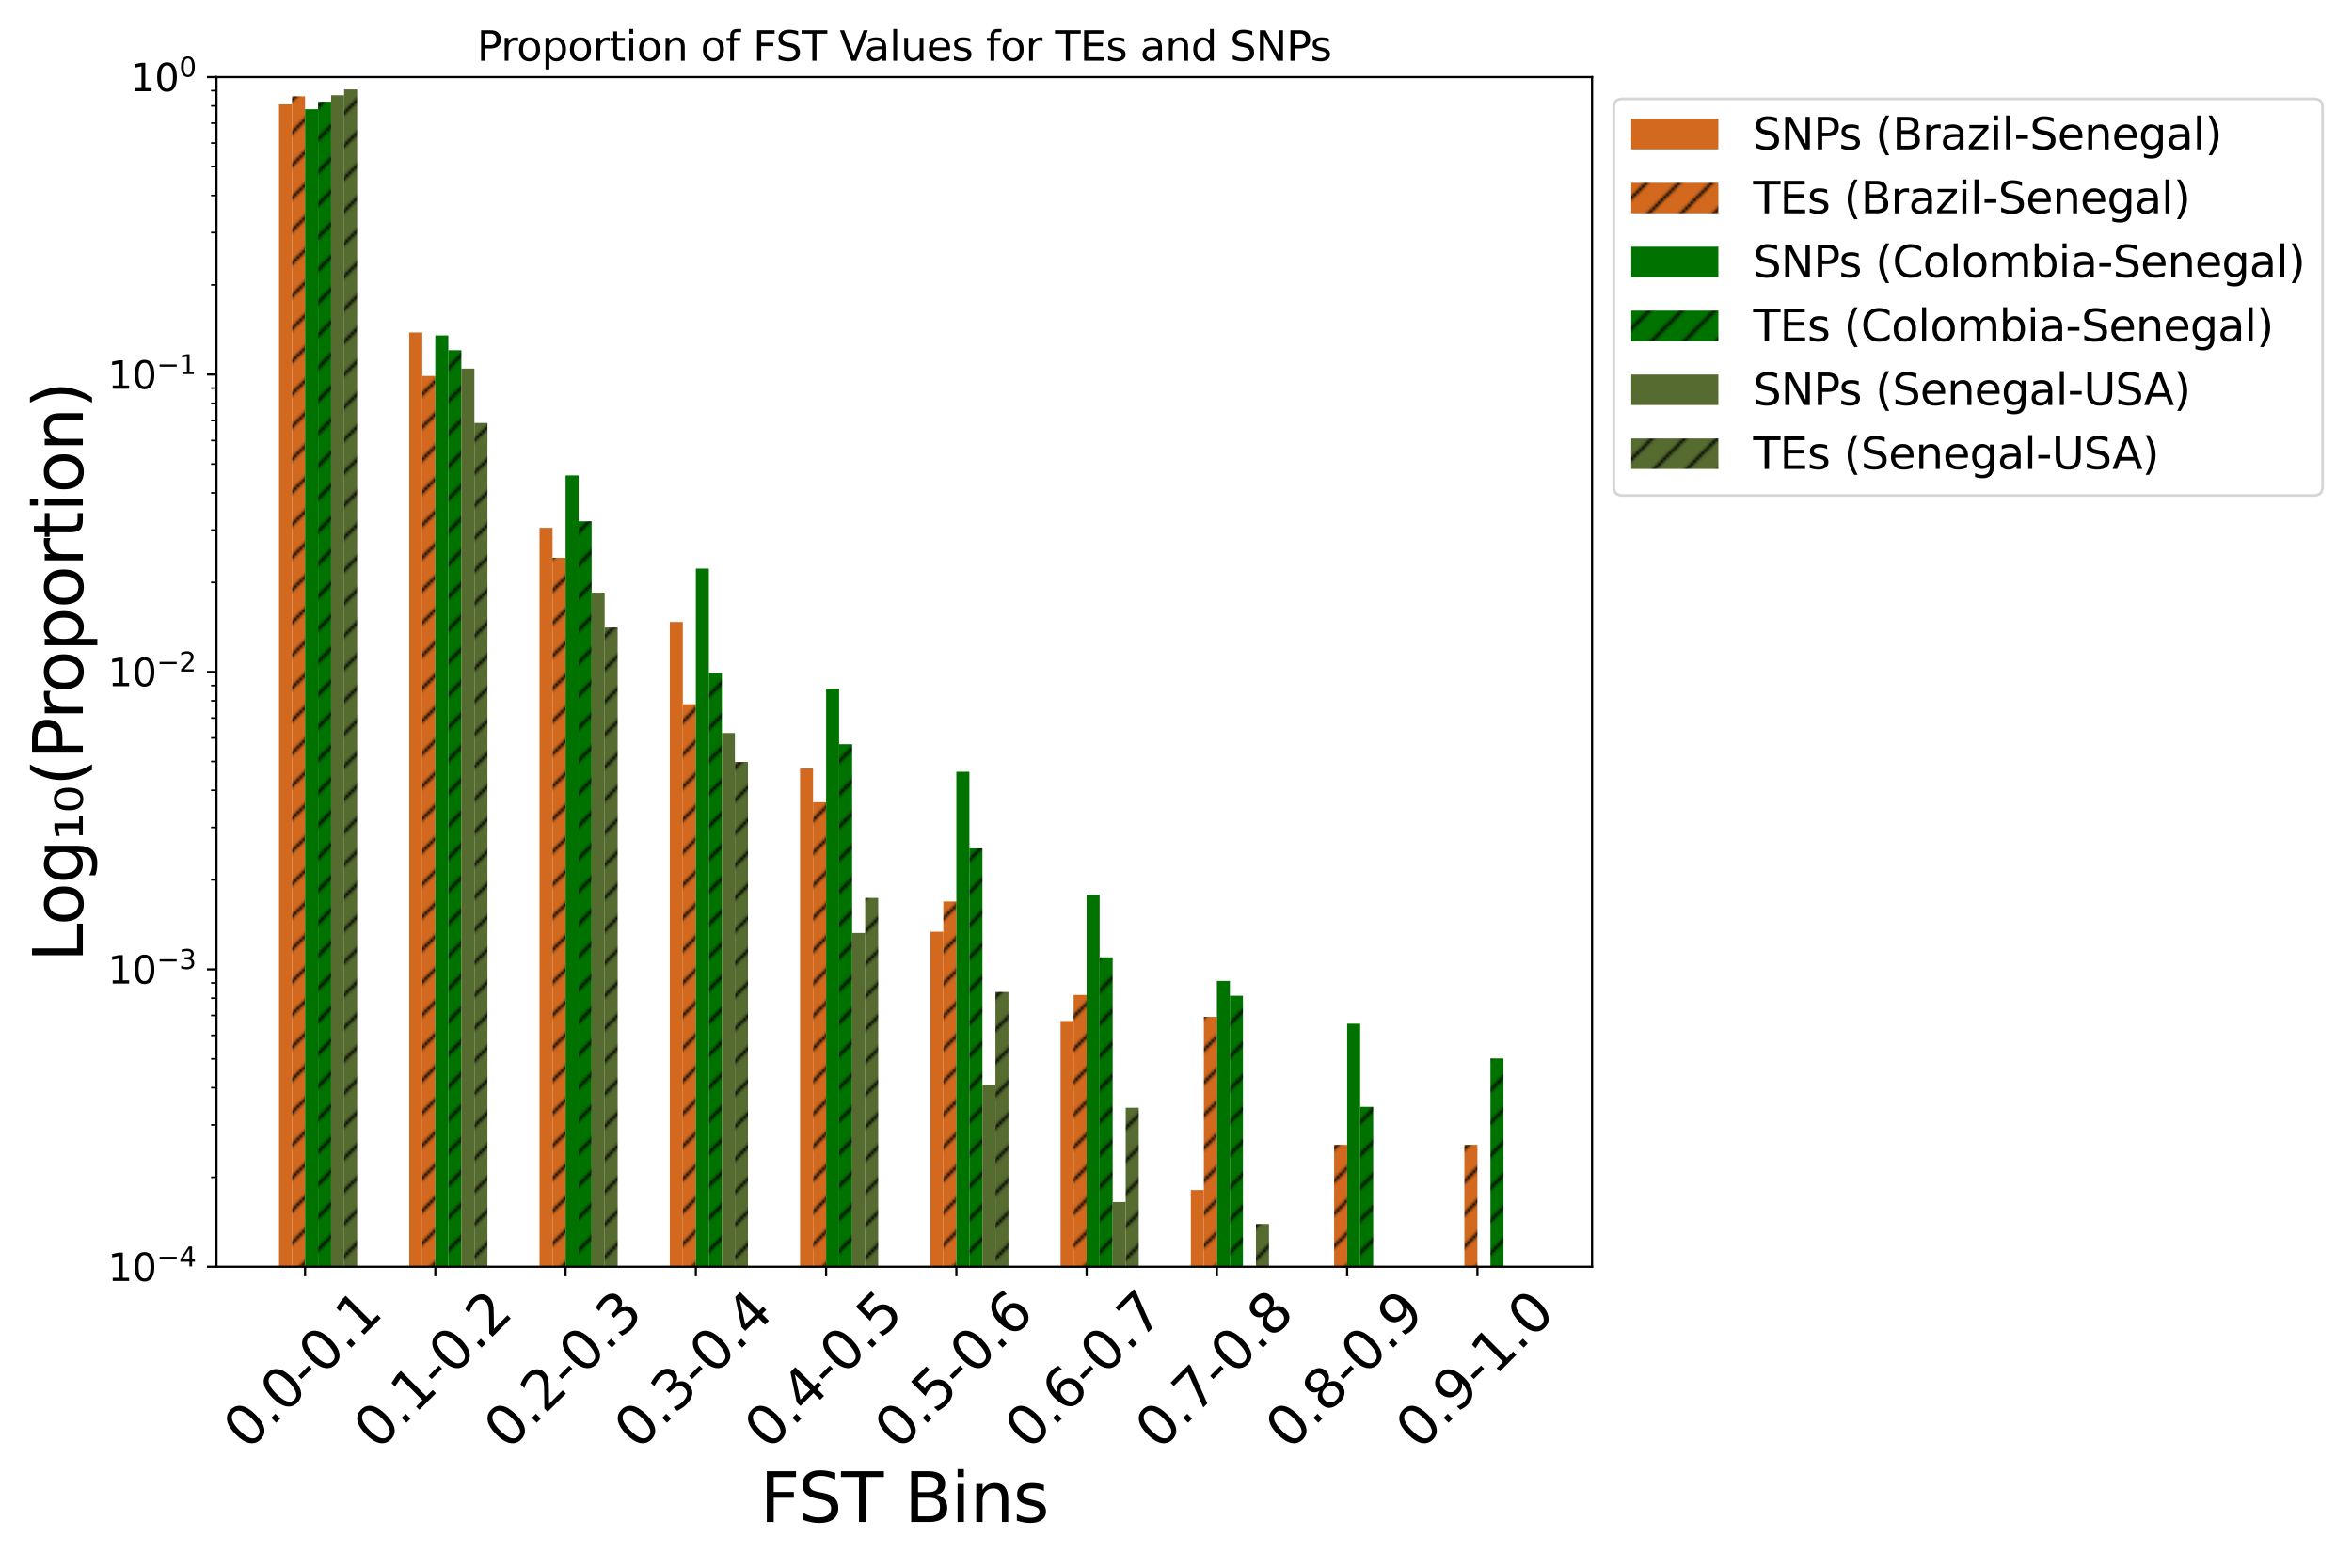 <?xml version="1.0" encoding="utf-8" standalone="no"?>
<!DOCTYPE svg PUBLIC "-//W3C//DTD SVG 1.1//EN"
  "http://www.w3.org/Graphics/SVG/1.1/DTD/svg11.dtd">
<svg xmlns:xlink="http://www.w3.org/1999/xlink" width="864pt" height="576pt" viewBox="0 0 864 576" xmlns="http://www.w3.org/2000/svg" version="1.1">
 <defs>
  <style type="text/css">*{stroke-linejoin: round; stroke-linecap: butt}</style>
 </defs>
 <g id="figure_1">
  <g id="patch_1">
   <path d="M 0 576 
L 864 576 
L 864 0 
L 0 0 
z
" style="fill: #ffffff"/>
  </g>
  <g id="axes_1">
   <g id="patch_2">
    <path d="M 79.522 465.444 
L 584.83 465.444 
L 584.83 28.32 
L 79.522 28.32 
z
" style="fill: #ffffff"/>
   </g>
   <g id="patch_3">
    <path d="M 102.49 109309.318 
L 107.275 109309.318 
L 107.275 38.362 
L 102.49 38.362 
z
" clip-path="url(#pd10d4d26d6)" style="fill: #d2691e"/>
   </g>
   <g id="patch_4">
    <path d="M 150.341 109309.318 
L 155.127 109309.318 
L 155.127 122.15 
L 150.341 122.15 
z
" clip-path="url(#pd10d4d26d6)" style="fill: #d2691e"/>
   </g>
   <g id="patch_5">
    <path d="M 198.193 109309.318 
L 202.978 109309.318 
L 202.978 193.92 
L 198.193 193.92 
z
" clip-path="url(#pd10d4d26d6)" style="fill: #d2691e"/>
   </g>
   <g id="patch_6">
    <path d="M 246.044 109309.318 
L 250.829 109309.318 
L 250.829 228.505 
L 246.044 228.505 
z
" clip-path="url(#pd10d4d26d6)" style="fill: #d2691e"/>
   </g>
   <g id="patch_7">
    <path d="M 293.895 109309.318 
L 298.68 109309.318 
L 298.68 282.335 
L 293.895 282.335 
z
" clip-path="url(#pd10d4d26d6)" style="fill: #d2691e"/>
   </g>
   <g id="patch_8">
    <path d="M 341.746 109309.318 
L 346.531 109309.318 
L 346.531 342.329 
L 341.746 342.329 
z
" clip-path="url(#pd10d4d26d6)" style="fill: #d2691e"/>
   </g>
   <g id="patch_9">
    <path d="M 389.597 109309.318 
L 394.382 109309.318 
L 394.382 375.144 
L 389.597 375.144 
z
" clip-path="url(#pd10d4d26d6)" style="fill: #d2691e"/>
   </g>
   <g id="patch_10">
    <path d="M 437.448 109309.318 
L 442.234 109309.318 
L 442.234 437.227 
L 437.448 437.227 
z
" clip-path="url(#pd10d4d26d6)" style="fill: #d2691e"/>
   </g>
   <g id="patch_11">
    <path d="M 485.3 109309.318 
L 490.085 109309.318 
L 490.085 503.021 
L 485.3 503.021 
z
" clip-path="url(#pd10d4d26d6)" style="fill: #d2691e"/>
   </g>
   <g id="patch_12">
    <path d="M 533.151 109309.318 
L 537.936 109309.318 
L 537.936 696.541 
L 533.151 696.541 
z
" clip-path="url(#pd10d4d26d6)" style="fill: #d2691e"/>
   </g>
   <g id="patch_13">
    <path d="M 107.275 109309.318 
L 112.061 109309.318 
L 112.061 35.382 
L 107.275 35.382 
z
" clip-path="url(#pd10d4d26d6)" style="fill: url(#h189b10c05c)"/>
   </g>
   <g id="patch_14">
    <path d="M 155.127 109309.318 
L 159.912 109309.318 
L 159.912 138.12 
L 155.127 138.12 
z
" clip-path="url(#pd10d4d26d6)" style="fill: url(#h189b10c05c)"/>
   </g>
   <g id="patch_15">
    <path d="M 202.978 109309.318 
L 207.763 109309.318 
L 207.763 204.951 
L 202.978 204.951 
z
" clip-path="url(#pd10d4d26d6)" style="fill: url(#h189b10c05c)"/>
   </g>
   <g id="patch_16">
    <path d="M 250.829 109309.318 
L 255.614 109309.318 
L 255.614 258.746 
L 250.829 258.746 
z
" clip-path="url(#pd10d4d26d6)" style="fill: url(#h189b10c05c)"/>
   </g>
   <g id="patch_17">
    <path d="M 298.68 109309.318 
L 303.465 109309.318 
L 303.465 294.748 
L 298.68 294.748 
z
" clip-path="url(#pd10d4d26d6)" style="fill: url(#h189b10c05c)"/>
   </g>
   <g id="patch_18">
    <path d="M 346.531 109309.318 
L 351.316 109309.318 
L 351.316 331.228 
L 346.531 331.228 
z
" clip-path="url(#pd10d4d26d6)" style="fill: url(#h189b10c05c)"/>
   </g>
   <g id="patch_19">
    <path d="M 394.382 109309.318 
L 399.168 109309.318 
L 399.168 365.542 
L 394.382 365.542 
z
" clip-path="url(#pd10d4d26d6)" style="fill: url(#h189b10c05c)"/>
   </g>
   <g id="patch_20">
    <path d="M 442.234 109309.318 
L 447.019 109309.318 
L 447.019 373.623 
L 442.234 373.623 
z
" clip-path="url(#pd10d4d26d6)" style="fill: url(#h189b10c05c)"/>
   </g>
   <g id="patch_21">
    <path d="M 490.085 109309.318 
L 494.87 109309.318 
L 494.87 420.65 
L 490.085 420.65 
z
" clip-path="url(#pd10d4d26d6)" style="fill: url(#h189b10c05c)"/>
   </g>
   <g id="patch_22">
    <path d="M 537.936 109309.318 
L 542.721 109309.318 
L 542.721 420.65 
L 537.936 420.65 
z
" clip-path="url(#pd10d4d26d6)" style="fill: url(#h189b10c05c)"/>
   </g>
   <g id="patch_23">
    <path d="M 112.061 109309.318 
L 116.846 109309.318 
L 116.846 40.128 
L 112.061 40.128 
z
" clip-path="url(#pd10d4d26d6)" style="fill: #007200"/>
   </g>
   <g id="patch_24">
    <path d="M 159.912 109309.318 
L 164.697 109309.318 
L 164.697 123.232 
L 159.912 123.232 
z
" clip-path="url(#pd10d4d26d6)" style="fill: #007200"/>
   </g>
   <g id="patch_25">
    <path d="M 207.763 109309.318 
L 212.548 109309.318 
L 212.548 174.671 
L 207.763 174.671 
z
" clip-path="url(#pd10d4d26d6)" style="fill: #007200"/>
   </g>
   <g id="patch_26">
    <path d="M 255.614 109309.318 
L 260.399 109309.318 
L 260.399 208.903 
L 255.614 208.903 
z
" clip-path="url(#pd10d4d26d6)" style="fill: #007200"/>
   </g>
   <g id="patch_27">
    <path d="M 303.465 109309.318 
L 308.25 109309.318 
L 308.25 253.009 
L 303.465 253.009 
z
" clip-path="url(#pd10d4d26d6)" style="fill: #007200"/>
   </g>
   <g id="patch_28">
    <path d="M 351.316 109309.318 
L 356.101 109309.318 
L 356.101 283.553 
L 351.316 283.553 
z
" clip-path="url(#pd10d4d26d6)" style="fill: #007200"/>
   </g>
   <g id="patch_29">
    <path d="M 399.168 109309.318 
L 403.953 109309.318 
L 403.953 328.748 
L 399.168 328.748 
z
" clip-path="url(#pd10d4d26d6)" style="fill: #007200"/>
   </g>
   <g id="patch_30">
    <path d="M 447.019 109309.318 
L 451.804 109309.318 
L 451.804 360.413 
L 447.019 360.413 
z
" clip-path="url(#pd10d4d26d6)" style="fill: #007200"/>
   </g>
   <g id="patch_31">
    <path d="M 494.87 109309.318 
L 499.655 109309.318 
L 499.655 376.124 
L 494.87 376.124 
z
" clip-path="url(#pd10d4d26d6)" style="fill: #007200"/>
   </g>
   <g id="patch_32">
    <path d="M 542.721 109309.318 
L 547.506 109309.318 
L 547.506 468.533 
L 542.721 468.533 
z
" clip-path="url(#pd10d4d26d6)" style="fill: #007200"/>
   </g>
   <g id="patch_33">
    <path d="M 116.846 109309.318 
L 121.631 109309.318 
L 121.631 37.378 
L 116.846 37.378 
z
" clip-path="url(#pd10d4d26d6)" style="fill: url(#h89f142258f)"/>
   </g>
   <g id="patch_34">
    <path d="M 164.697 109309.318 
L 169.482 109309.318 
L 169.482 128.67 
L 164.697 128.67 
z
" clip-path="url(#pd10d4d26d6)" style="fill: url(#h89f142258f)"/>
   </g>
   <g id="patch_35">
    <path d="M 212.548 109309.318 
L 217.333 109309.318 
L 217.333 191.521 
L 212.548 191.521 
z
" clip-path="url(#pd10d4d26d6)" style="fill: url(#h89f142258f)"/>
   </g>
   <g id="patch_36">
    <path d="M 260.399 109309.318 
L 265.184 109309.318 
L 265.184 247.265 
L 260.399 247.265 
z
" clip-path="url(#pd10d4d26d6)" style="fill: url(#h89f142258f)"/>
   </g>
   <g id="patch_37">
    <path d="M 308.25 109309.318 
L 313.035 109309.318 
L 313.035 273.442 
L 308.25 273.442 
z
" clip-path="url(#pd10d4d26d6)" style="fill: url(#h89f142258f)"/>
   </g>
   <g id="patch_38">
    <path d="M 356.101 109309.318 
L 360.887 109309.318 
L 360.887 311.709 
L 356.101 311.709 
z
" clip-path="url(#pd10d4d26d6)" style="fill: url(#h89f142258f)"/>
   </g>
   <g id="patch_39">
    <path d="M 403.953 109309.318 
L 408.738 109309.318 
L 408.738 351.752 
L 403.953 351.752 
z
" clip-path="url(#pd10d4d26d6)" style="fill: url(#h89f142258f)"/>
   </g>
   <g id="patch_40">
    <path d="M 451.804 109309.318 
L 456.589 109309.318 
L 456.589 365.86 
L 451.804 365.86 
z
" clip-path="url(#pd10d4d26d6)" style="fill: url(#h89f142258f)"/>
   </g>
   <g id="patch_41">
    <path d="M 499.655 109309.318 
L 504.44 109309.318 
L 504.44 406.685 
L 499.655 406.685 
z
" clip-path="url(#pd10d4d26d6)" style="fill: url(#h89f142258f)"/>
   </g>
   <g id="patch_42">
    <path d="M 547.506 109309.318 
L 552.291 109309.318 
L 552.291 388.902 
L 547.506 388.902 
z
" clip-path="url(#pd10d4d26d6)" style="fill: url(#h89f142258f)"/>
   </g>
   <g id="patch_43">
    <path d="M 121.631 109309.318 
L 126.416 109309.318 
L 126.416 35.003 
L 121.631 35.003 
z
" clip-path="url(#pd10d4d26d6)" style="fill: #556b2f"/>
   </g>
   <g id="patch_44">
    <path d="M 169.482 109309.318 
L 174.267 109309.318 
L 174.267 135.419 
L 169.482 135.419 
z
" clip-path="url(#pd10d4d26d6)" style="fill: #556b2f"/>
   </g>
   <g id="patch_45">
    <path d="M 217.333 109309.318 
L 222.118 109309.318 
L 222.118 217.75 
L 217.333 217.75 
z
" clip-path="url(#pd10d4d26d6)" style="fill: #556b2f"/>
   </g>
   <g id="patch_46">
    <path d="M 265.184 109309.318 
L 269.969 109309.318 
L 269.969 269.317 
L 265.184 269.317 
z
" clip-path="url(#pd10d4d26d6)" style="fill: #556b2f"/>
   </g>
   <g id="patch_47">
    <path d="M 313.035 109309.318 
L 317.821 109309.318 
L 317.821 342.783 
L 313.035 342.783 
z
" clip-path="url(#pd10d4d26d6)" style="fill: #556b2f"/>
   </g>
   <g id="patch_48">
    <path d="M 360.887 109309.318 
L 365.672 109309.318 
L 365.672 398.485 
L 360.887 398.485 
z
" clip-path="url(#pd10d4d26d6)" style="fill: #556b2f"/>
   </g>
   <g id="patch_49">
    <path d="M 408.738 109309.318 
L 413.523 109309.318 
L 413.523 441.65 
L 408.738 441.65 
z
" clip-path="url(#pd10d4d26d6)" style="fill: #556b2f"/>
   </g>
   <g id="patch_50">
    <path d="M 456.589 109309.318 
L 461.374 109309.318 
L 461.374 542.817 
L 456.589 542.817 
z
" clip-path="url(#pd10d4d26d6)" style="fill: #556b2f"/>
   </g>
   <g id="patch_51">
    <path d="M 504.44 109309.318 
L 509.225 109309.318 
L 509.225 596.683 
L 504.44 596.683 
z
" clip-path="url(#pd10d4d26d6)" style="fill: #556b2f"/>
   </g>
   <g id="patch_52">
    <path d="M 552.291 109309.318 
L 557.076 109309.318 
L 557.076 700.964 
L 552.291 700.964 
z
" clip-path="url(#pd10d4d26d6)" style="fill: #556b2f"/>
   </g>
   <g id="patch_53">
    <path d="M 126.416 109309.318 
L 131.201 109309.318 
L 131.201 32.85 
L 126.416 32.85 
z
" clip-path="url(#pd10d4d26d6)" style="fill: url(#h3cba1a1a5f)"/>
   </g>
   <g id="patch_54">
    <path d="M 174.267 109309.318 
L 179.052 109309.318 
L 179.052 155.402 
L 174.267 155.402 
z
" clip-path="url(#pd10d4d26d6)" style="fill: url(#h3cba1a1a5f)"/>
   </g>
   <g id="patch_55">
    <path d="M 222.118 109309.318 
L 226.903 109309.318 
L 226.903 230.534 
L 222.118 230.534 
z
" clip-path="url(#pd10d4d26d6)" style="fill: url(#h3cba1a1a5f)"/>
   </g>
   <g id="patch_56">
    <path d="M 269.969 109309.318 
L 274.754 109309.318 
L 274.754 279.968 
L 269.969 279.968 
z
" clip-path="url(#pd10d4d26d6)" style="fill: url(#h3cba1a1a5f)"/>
   </g>
   <g id="patch_57">
    <path d="M 317.821 109309.318 
L 322.606 109309.318 
L 322.606 329.9 
L 317.821 329.9 
z
" clip-path="url(#pd10d4d26d6)" style="fill: url(#h3cba1a1a5f)"/>
   </g>
   <g id="patch_58">
    <path d="M 365.672 109309.318 
L 370.457 109309.318 
L 370.457 364.47 
L 365.672 364.47 
z
" clip-path="url(#pd10d4d26d6)" style="fill: url(#h3cba1a1a5f)"/>
   </g>
   <g id="patch_59">
    <path d="M 413.523 109309.318 
L 418.308 109309.318 
L 418.308 407.009 
L 413.523 407.009 
z
" clip-path="url(#pd10d4d26d6)" style="fill: url(#h3cba1a1a5f)"/>
   </g>
   <g id="patch_60">
    <path d="M 461.374 109309.318 
L 466.159 109309.318 
L 466.159 449.72 
L 461.374 449.72 
z
" clip-path="url(#pd10d4d26d6)" style="fill: url(#h3cba1a1a5f)"/>
   </g>
   <g id="patch_61">
    <path d="M 509.225 109309.318 
L 514.01 109309.318 
L 514.01 474.394 
L 509.225 474.394 
z
" clip-path="url(#pd10d4d26d6)" style="fill: url(#h3cba1a1a5f)"/>
   </g>
   <g id="patch_62">
    <path d="M 557.076 109309.318 
L 561.861 109309.318 
L 561.861 476.601 
L 557.076 476.601 
z
" clip-path="url(#pd10d4d26d6)" style="fill: url(#h3cba1a1a5f)"/>
   </g>
   <g id="matplotlib.axis_1">
    <g id="xtick_1">
     <g id="line2d_1">
      <defs>
       <path id="md8efc881e3" d="M 0 0 
L 0 3.5 
" style="stroke: #000000; stroke-width: 0.8"/>
      </defs>
      <g>
       <use xlink:href="#md8efc881e3" x="112.061" y="465.444" style="stroke: #000000; stroke-width: 0.8"/>
      </g>
     </g>
     <g id="text_1">
      <!-- 0.0-0.1 -->
      <g transform="translate(90.921 533.273) rotate(-45) scale(0.2 -0.2)">
       <defs>
        <path id="DejaVuSans-30" d="M 2034 4250 
Q 1547 4250 1301 3770 
Q 1056 3291 1056 2328 
Q 1056 1369 1301 889 
Q 1547 409 2034 409 
Q 2525 409 2770 889 
Q 3016 1369 3016 2328 
Q 3016 3291 2770 3770 
Q 2525 4250 2034 4250 
z
M 2034 4750 
Q 2819 4750 3233 4129 
Q 3647 3509 3647 2328 
Q 3647 1150 3233 529 
Q 2819 -91 2034 -91 
Q 1250 -91 836 529 
Q 422 1150 422 2328 
Q 422 3509 836 4129 
Q 1250 4750 2034 4750 
z
" transform="scale(0.016)"/>
        <path id="DejaVuSans-2e" d="M 684 794 
L 1344 794 
L 1344 0 
L 684 0 
L 684 794 
z
" transform="scale(0.016)"/>
        <path id="DejaVuSans-2d" d="M 313 2009 
L 1997 2009 
L 1997 1497 
L 313 1497 
L 313 2009 
z
" transform="scale(0.016)"/>
        <path id="DejaVuSans-31" d="M 794 531 
L 1825 531 
L 1825 4091 
L 703 3866 
L 703 4441 
L 1819 4666 
L 2450 4666 
L 2450 531 
L 3481 531 
L 3481 0 
L 794 0 
L 794 531 
z
" transform="scale(0.016)"/>
       </defs>
       <use xlink:href="#DejaVuSans-30"/>
       <use xlink:href="#DejaVuSans-2e" x="63.623"/>
       <use xlink:href="#DejaVuSans-30" x="95.41"/>
       <use xlink:href="#DejaVuSans-2d" x="159.033"/>
       <use xlink:href="#DejaVuSans-30" x="195.117"/>
       <use xlink:href="#DejaVuSans-2e" x="258.74"/>
       <use xlink:href="#DejaVuSans-31" x="290.527"/>
      </g>
     </g>
    </g>
    <g id="xtick_2">
     <g id="line2d_2">
      <g>
       <use xlink:href="#md8efc881e3" x="159.912" y="465.444" style="stroke: #000000; stroke-width: 0.8"/>
      </g>
     </g>
     <g id="text_2">
      <!-- 0.1-0.2 -->
      <g transform="translate(138.773 533.273) rotate(-45) scale(0.2 -0.2)">
       <defs>
        <path id="DejaVuSans-32" d="M 1228 531 
L 3431 531 
L 3431 0 
L 469 0 
L 469 531 
Q 828 903 1448 1529 
Q 2069 2156 2228 2338 
Q 2531 2678 2651 2914 
Q 2772 3150 2772 3378 
Q 2772 3750 2511 3984 
Q 2250 4219 1831 4219 
Q 1534 4219 1204 4116 
Q 875 4013 500 3803 
L 500 4441 
Q 881 4594 1212 4672 
Q 1544 4750 1819 4750 
Q 2544 4750 2975 4387 
Q 3406 4025 3406 3419 
Q 3406 3131 3298 2873 
Q 3191 2616 2906 2266 
Q 2828 2175 2409 1742 
Q 1991 1309 1228 531 
z
" transform="scale(0.016)"/>
       </defs>
       <use xlink:href="#DejaVuSans-30"/>
       <use xlink:href="#DejaVuSans-2e" x="63.623"/>
       <use xlink:href="#DejaVuSans-31" x="95.41"/>
       <use xlink:href="#DejaVuSans-2d" x="159.033"/>
       <use xlink:href="#DejaVuSans-30" x="195.117"/>
       <use xlink:href="#DejaVuSans-2e" x="258.74"/>
       <use xlink:href="#DejaVuSans-32" x="290.527"/>
      </g>
     </g>
    </g>
    <g id="xtick_3">
     <g id="line2d_3">
      <g>
       <use xlink:href="#md8efc881e3" x="207.763" y="465.444" style="stroke: #000000; stroke-width: 0.8"/>
      </g>
     </g>
     <g id="text_3">
      <!-- 0.2-0.3 -->
      <g transform="translate(186.624 533.273) rotate(-45) scale(0.2 -0.2)">
       <defs>
        <path id="DejaVuSans-33" d="M 2597 2516 
Q 3050 2419 3304 2112 
Q 3559 1806 3559 1356 
Q 3559 666 3084 287 
Q 2609 -91 1734 -91 
Q 1441 -91 1130 -33 
Q 819 25 488 141 
L 488 750 
Q 750 597 1062 519 
Q 1375 441 1716 441 
Q 2309 441 2620 675 
Q 2931 909 2931 1356 
Q 2931 1769 2642 2001 
Q 2353 2234 1838 2234 
L 1294 2234 
L 1294 2753 
L 1863 2753 
Q 2328 2753 2575 2939 
Q 2822 3125 2822 3475 
Q 2822 3834 2567 4026 
Q 2313 4219 1838 4219 
Q 1578 4219 1281 4162 
Q 984 4106 628 3988 
L 628 4550 
Q 988 4650 1302 4700 
Q 1616 4750 1894 4750 
Q 2613 4750 3031 4423 
Q 3450 4097 3450 3541 
Q 3450 3153 3228 2886 
Q 3006 2619 2597 2516 
z
" transform="scale(0.016)"/>
       </defs>
       <use xlink:href="#DejaVuSans-30"/>
       <use xlink:href="#DejaVuSans-2e" x="63.623"/>
       <use xlink:href="#DejaVuSans-32" x="95.41"/>
       <use xlink:href="#DejaVuSans-2d" x="159.033"/>
       <use xlink:href="#DejaVuSans-30" x="195.117"/>
       <use xlink:href="#DejaVuSans-2e" x="258.74"/>
       <use xlink:href="#DejaVuSans-33" x="290.527"/>
      </g>
     </g>
    </g>
    <g id="xtick_4">
     <g id="line2d_4">
      <g>
       <use xlink:href="#md8efc881e3" x="255.614" y="465.444" style="stroke: #000000; stroke-width: 0.8"/>
      </g>
     </g>
     <g id="text_4">
      <!-- 0.3-0.4 -->
      <g transform="translate(234.475 533.273) rotate(-45) scale(0.2 -0.2)">
       <defs>
        <path id="DejaVuSans-34" d="M 2419 4116 
L 825 1625 
L 2419 1625 
L 2419 4116 
z
M 2253 4666 
L 3047 4666 
L 3047 1625 
L 3713 1625 
L 3713 1100 
L 3047 1100 
L 3047 0 
L 2419 0 
L 2419 1100 
L 313 1100 
L 313 1709 
L 2253 4666 
z
" transform="scale(0.016)"/>
       </defs>
       <use xlink:href="#DejaVuSans-30"/>
       <use xlink:href="#DejaVuSans-2e" x="63.623"/>
       <use xlink:href="#DejaVuSans-33" x="95.41"/>
       <use xlink:href="#DejaVuSans-2d" x="159.033"/>
       <use xlink:href="#DejaVuSans-30" x="195.117"/>
       <use xlink:href="#DejaVuSans-2e" x="258.74"/>
       <use xlink:href="#DejaVuSans-34" x="290.527"/>
      </g>
     </g>
    </g>
    <g id="xtick_5">
     <g id="line2d_5">
      <g>
       <use xlink:href="#md8efc881e3" x="303.465" y="465.444" style="stroke: #000000; stroke-width: 0.8"/>
      </g>
     </g>
     <g id="text_5">
      <!-- 0.4-0.5 -->
      <g transform="translate(282.326 533.273) rotate(-45) scale(0.2 -0.2)">
       <defs>
        <path id="DejaVuSans-35" d="M 691 4666 
L 3169 4666 
L 3169 4134 
L 1269 4134 
L 1269 2991 
Q 1406 3038 1543 3061 
Q 1681 3084 1819 3084 
Q 2600 3084 3056 2656 
Q 3513 2228 3513 1497 
Q 3513 744 3044 326 
Q 2575 -91 1722 -91 
Q 1428 -91 1123 -41 
Q 819 9 494 109 
L 494 744 
Q 775 591 1075 516 
Q 1375 441 1709 441 
Q 2250 441 2565 725 
Q 2881 1009 2881 1497 
Q 2881 1984 2565 2268 
Q 2250 2553 1709 2553 
Q 1456 2553 1204 2497 
Q 953 2441 691 2322 
L 691 4666 
z
" transform="scale(0.016)"/>
       </defs>
       <use xlink:href="#DejaVuSans-30"/>
       <use xlink:href="#DejaVuSans-2e" x="63.623"/>
       <use xlink:href="#DejaVuSans-34" x="95.41"/>
       <use xlink:href="#DejaVuSans-2d" x="159.033"/>
       <use xlink:href="#DejaVuSans-30" x="195.117"/>
       <use xlink:href="#DejaVuSans-2e" x="258.74"/>
       <use xlink:href="#DejaVuSans-35" x="290.527"/>
      </g>
     </g>
    </g>
    <g id="xtick_6">
     <g id="line2d_6">
      <g>
       <use xlink:href="#md8efc881e3" x="351.316" y="465.444" style="stroke: #000000; stroke-width: 0.8"/>
      </g>
     </g>
     <g id="text_6">
      <!-- 0.5-0.6 -->
      <g transform="translate(330.177 533.273) rotate(-45) scale(0.2 -0.2)">
       <defs>
        <path id="DejaVuSans-36" d="M 2113 2584 
Q 1688 2584 1439 2293 
Q 1191 2003 1191 1497 
Q 1191 994 1439 701 
Q 1688 409 2113 409 
Q 2538 409 2786 701 
Q 3034 994 3034 1497 
Q 3034 2003 2786 2293 
Q 2538 2584 2113 2584 
z
M 3366 4563 
L 3366 3988 
Q 3128 4100 2886 4159 
Q 2644 4219 2406 4219 
Q 1781 4219 1451 3797 
Q 1122 3375 1075 2522 
Q 1259 2794 1537 2939 
Q 1816 3084 2150 3084 
Q 2853 3084 3261 2657 
Q 3669 2231 3669 1497 
Q 3669 778 3244 343 
Q 2819 -91 2113 -91 
Q 1303 -91 875 529 
Q 447 1150 447 2328 
Q 447 3434 972 4092 
Q 1497 4750 2381 4750 
Q 2619 4750 2861 4703 
Q 3103 4656 3366 4563 
z
" transform="scale(0.016)"/>
       </defs>
       <use xlink:href="#DejaVuSans-30"/>
       <use xlink:href="#DejaVuSans-2e" x="63.623"/>
       <use xlink:href="#DejaVuSans-35" x="95.41"/>
       <use xlink:href="#DejaVuSans-2d" x="159.033"/>
       <use xlink:href="#DejaVuSans-30" x="195.117"/>
       <use xlink:href="#DejaVuSans-2e" x="258.74"/>
       <use xlink:href="#DejaVuSans-36" x="290.527"/>
      </g>
     </g>
    </g>
    <g id="xtick_7">
     <g id="line2d_7">
      <g>
       <use xlink:href="#md8efc881e3" x="399.168" y="465.444" style="stroke: #000000; stroke-width: 0.8"/>
      </g>
     </g>
     <g id="text_7">
      <!-- 0.6-0.7 -->
      <g transform="translate(378.028 533.273) rotate(-45) scale(0.2 -0.2)">
       <defs>
        <path id="DejaVuSans-37" d="M 525 4666 
L 3525 4666 
L 3525 4397 
L 1831 0 
L 1172 0 
L 2766 4134 
L 525 4134 
L 525 4666 
z
" transform="scale(0.016)"/>
       </defs>
       <use xlink:href="#DejaVuSans-30"/>
       <use xlink:href="#DejaVuSans-2e" x="63.623"/>
       <use xlink:href="#DejaVuSans-36" x="95.41"/>
       <use xlink:href="#DejaVuSans-2d" x="159.033"/>
       <use xlink:href="#DejaVuSans-30" x="195.117"/>
       <use xlink:href="#DejaVuSans-2e" x="258.74"/>
       <use xlink:href="#DejaVuSans-37" x="290.527"/>
      </g>
     </g>
    </g>
    <g id="xtick_8">
     <g id="line2d_8">
      <g>
       <use xlink:href="#md8efc881e3" x="447.019" y="465.444" style="stroke: #000000; stroke-width: 0.8"/>
      </g>
     </g>
     <g id="text_8">
      <!-- 0.7-0.8 -->
      <g transform="translate(425.879 533.273) rotate(-45) scale(0.2 -0.2)">
       <defs>
        <path id="DejaVuSans-38" d="M 2034 2216 
Q 1584 2216 1326 1975 
Q 1069 1734 1069 1313 
Q 1069 891 1326 650 
Q 1584 409 2034 409 
Q 2484 409 2743 651 
Q 3003 894 3003 1313 
Q 3003 1734 2745 1975 
Q 2488 2216 2034 2216 
z
M 1403 2484 
Q 997 2584 770 2862 
Q 544 3141 544 3541 
Q 544 4100 942 4425 
Q 1341 4750 2034 4750 
Q 2731 4750 3128 4425 
Q 3525 4100 3525 3541 
Q 3525 3141 3298 2862 
Q 3072 2584 2669 2484 
Q 3125 2378 3379 2068 
Q 3634 1759 3634 1313 
Q 3634 634 3220 271 
Q 2806 -91 2034 -91 
Q 1263 -91 848 271 
Q 434 634 434 1313 
Q 434 1759 690 2068 
Q 947 2378 1403 2484 
z
M 1172 3481 
Q 1172 3119 1398 2916 
Q 1625 2713 2034 2713 
Q 2441 2713 2670 2916 
Q 2900 3119 2900 3481 
Q 2900 3844 2670 4047 
Q 2441 4250 2034 4250 
Q 1625 4250 1398 4047 
Q 1172 3844 1172 3481 
z
" transform="scale(0.016)"/>
       </defs>
       <use xlink:href="#DejaVuSans-30"/>
       <use xlink:href="#DejaVuSans-2e" x="63.623"/>
       <use xlink:href="#DejaVuSans-37" x="95.41"/>
       <use xlink:href="#DejaVuSans-2d" x="159.033"/>
       <use xlink:href="#DejaVuSans-30" x="195.117"/>
       <use xlink:href="#DejaVuSans-2e" x="258.74"/>
       <use xlink:href="#DejaVuSans-38" x="290.527"/>
      </g>
     </g>
    </g>
    <g id="xtick_9">
     <g id="line2d_9">
      <g>
       <use xlink:href="#md8efc881e3" x="494.87" y="465.444" style="stroke: #000000; stroke-width: 0.8"/>
      </g>
     </g>
     <g id="text_9">
      <!-- 0.8-0.9 -->
      <g transform="translate(473.731 533.273) rotate(-45) scale(0.2 -0.2)">
       <defs>
        <path id="DejaVuSans-39" d="M 703 97 
L 703 672 
Q 941 559 1184 500 
Q 1428 441 1663 441 
Q 2288 441 2617 861 
Q 2947 1281 2994 2138 
Q 2813 1869 2534 1725 
Q 2256 1581 1919 1581 
Q 1219 1581 811 2004 
Q 403 2428 403 3163 
Q 403 3881 828 4315 
Q 1253 4750 1959 4750 
Q 2769 4750 3195 4129 
Q 3622 3509 3622 2328 
Q 3622 1225 3098 567 
Q 2575 -91 1691 -91 
Q 1453 -91 1209 -44 
Q 966 3 703 97 
z
M 1959 2075 
Q 2384 2075 2632 2365 
Q 2881 2656 2881 3163 
Q 2881 3666 2632 3958 
Q 2384 4250 1959 4250 
Q 1534 4250 1286 3958 
Q 1038 3666 1038 3163 
Q 1038 2656 1286 2365 
Q 1534 2075 1959 2075 
z
" transform="scale(0.016)"/>
       </defs>
       <use xlink:href="#DejaVuSans-30"/>
       <use xlink:href="#DejaVuSans-2e" x="63.623"/>
       <use xlink:href="#DejaVuSans-38" x="95.41"/>
       <use xlink:href="#DejaVuSans-2d" x="159.033"/>
       <use xlink:href="#DejaVuSans-30" x="195.117"/>
       <use xlink:href="#DejaVuSans-2e" x="258.74"/>
       <use xlink:href="#DejaVuSans-39" x="290.527"/>
      </g>
     </g>
    </g>
    <g id="xtick_10">
     <g id="line2d_10">
      <g>
       <use xlink:href="#md8efc881e3" x="542.721" y="465.444" style="stroke: #000000; stroke-width: 0.8"/>
      </g>
     </g>
     <g id="text_10">
      <!-- 0.9-1.0 -->
      <g transform="translate(521.582 533.273) rotate(-45) scale(0.2 -0.2)">
       <use xlink:href="#DejaVuSans-30"/>
       <use xlink:href="#DejaVuSans-2e" x="63.623"/>
       <use xlink:href="#DejaVuSans-39" x="95.41"/>
       <use xlink:href="#DejaVuSans-2d" x="159.033"/>
       <use xlink:href="#DejaVuSans-31" x="195.117"/>
       <use xlink:href="#DejaVuSans-2e" x="258.74"/>
       <use xlink:href="#DejaVuSans-30" x="290.527"/>
      </g>
     </g>
    </g>
    <g id="text_11">
     <!-- FST Bins -->
     <g transform="translate(279.18 559.21) scale(0.25 -0.25)">
      <defs>
       <path id="DejaVuSans-46" d="M 628 4666 
L 3309 4666 
L 3309 4134 
L 1259 4134 
L 1259 2759 
L 3109 2759 
L 3109 2228 
L 1259 2228 
L 1259 0 
L 628 0 
L 628 4666 
z
" transform="scale(0.016)"/>
       <path id="DejaVuSans-53" d="M 3425 4513 
L 3425 3897 
Q 3066 4069 2747 4153 
Q 2428 4238 2131 4238 
Q 1616 4238 1336 4038 
Q 1056 3838 1056 3469 
Q 1056 3159 1242 3001 
Q 1428 2844 1947 2747 
L 2328 2669 
Q 3034 2534 3370 2195 
Q 3706 1856 3706 1288 
Q 3706 609 3251 259 
Q 2797 -91 1919 -91 
Q 1588 -91 1214 -16 
Q 841 59 441 206 
L 441 856 
Q 825 641 1194 531 
Q 1563 422 1919 422 
Q 2459 422 2753 634 
Q 3047 847 3047 1241 
Q 3047 1584 2836 1778 
Q 2625 1972 2144 2069 
L 1759 2144 
Q 1053 2284 737 2584 
Q 422 2884 422 3419 
Q 422 4038 858 4394 
Q 1294 4750 2059 4750 
Q 2388 4750 2728 4690 
Q 3069 4631 3425 4513 
z
" transform="scale(0.016)"/>
       <path id="DejaVuSans-54" d="M -19 4666 
L 3928 4666 
L 3928 4134 
L 2272 4134 
L 2272 0 
L 1638 0 
L 1638 4134 
L -19 4134 
L -19 4666 
z
" transform="scale(0.016)"/>
       <path id="DejaVuSans-20" transform="scale(0.016)"/>
       <path id="DejaVuSans-42" d="M 1259 2228 
L 1259 519 
L 2272 519 
Q 2781 519 3026 730 
Q 3272 941 3272 1375 
Q 3272 1813 3026 2020 
Q 2781 2228 2272 2228 
L 1259 2228 
z
M 1259 4147 
L 1259 2741 
L 2194 2741 
Q 2656 2741 2882 2914 
Q 3109 3088 3109 3444 
Q 3109 3797 2882 3972 
Q 2656 4147 2194 4147 
L 1259 4147 
z
M 628 4666 
L 2241 4666 
Q 2963 4666 3353 4366 
Q 3744 4066 3744 3513 
Q 3744 3084 3544 2831 
Q 3344 2578 2956 2516 
Q 3422 2416 3680 2098 
Q 3938 1781 3938 1306 
Q 3938 681 3513 340 
Q 3088 0 2303 0 
L 628 0 
L 628 4666 
z
" transform="scale(0.016)"/>
       <path id="DejaVuSans-69" d="M 603 3500 
L 1178 3500 
L 1178 0 
L 603 0 
L 603 3500 
z
M 603 4863 
L 1178 4863 
L 1178 4134 
L 603 4134 
L 603 4863 
z
" transform="scale(0.016)"/>
       <path id="DejaVuSans-6e" d="M 3513 2113 
L 3513 0 
L 2938 0 
L 2938 2094 
Q 2938 2591 2744 2837 
Q 2550 3084 2163 3084 
Q 1697 3084 1428 2787 
Q 1159 2491 1159 1978 
L 1159 0 
L 581 0 
L 581 3500 
L 1159 3500 
L 1159 2956 
Q 1366 3272 1645 3428 
Q 1925 3584 2291 3584 
Q 2894 3584 3203 3211 
Q 3513 2838 3513 2113 
z
" transform="scale(0.016)"/>
       <path id="DejaVuSans-73" d="M 2834 3397 
L 2834 2853 
Q 2591 2978 2328 3040 
Q 2066 3103 1784 3103 
Q 1356 3103 1142 2972 
Q 928 2841 928 2578 
Q 928 2378 1081 2264 
Q 1234 2150 1697 2047 
L 1894 2003 
Q 2506 1872 2764 1633 
Q 3022 1394 3022 966 
Q 3022 478 2636 193 
Q 2250 -91 1575 -91 
Q 1294 -91 989 -36 
Q 684 19 347 128 
L 347 722 
Q 666 556 975 473 
Q 1284 391 1588 391 
Q 1994 391 2212 530 
Q 2431 669 2431 922 
Q 2431 1156 2273 1281 
Q 2116 1406 1581 1522 
L 1381 1569 
Q 847 1681 609 1914 
Q 372 2147 372 2553 
Q 372 3047 722 3315 
Q 1072 3584 1716 3584 
Q 2034 3584 2315 3537 
Q 2597 3491 2834 3397 
z
" transform="scale(0.016)"/>
      </defs>
      <use xlink:href="#DejaVuSans-46"/>
      <use xlink:href="#DejaVuSans-53" x="55.77"/>
      <use xlink:href="#DejaVuSans-54" x="119.246"/>
      <use xlink:href="#DejaVuSans-20" x="180.33"/>
      <use xlink:href="#DejaVuSans-42" x="212.117"/>
      <use xlink:href="#DejaVuSans-69" x="280.721"/>
      <use xlink:href="#DejaVuSans-6e" x="308.504"/>
      <use xlink:href="#DejaVuSans-73" x="371.883"/>
     </g>
    </g>
   </g>
   <g id="matplotlib.axis_2">
    <g id="ytick_1">
     <g id="line2d_11">
      <defs>
       <path id="mfd45f64615" d="M 0 0 
L -3.5 0 
" style="stroke: #000000; stroke-width: 0.8"/>
      </defs>
      <g>
       <use xlink:href="#mfd45f64615" x="79.522" y="465.444" style="stroke: #000000; stroke-width: 0.8"/>
      </g>
     </g>
     <g id="text_12">
      <!-- $\mathdefault{10^{-4}}$ -->
      <g transform="translate(39.622 470.763) scale(0.14 -0.14)">
       <defs>
        <path id="DejaVuSans-2212" d="M 678 2272 
L 4684 2272 
L 4684 1741 
L 678 1741 
L 678 2272 
z
" transform="scale(0.016)"/>
       </defs>
       <use xlink:href="#DejaVuSans-31" transform="translate(0 0.684)"/>
       <use xlink:href="#DejaVuSans-30" transform="translate(63.623 0.684)"/>
       <use xlink:href="#DejaVuSans-2212" transform="translate(128.203 38.966) scale(0.7)"/>
       <use xlink:href="#DejaVuSans-34" transform="translate(186.855 38.966) scale(0.7)"/>
      </g>
     </g>
    </g>
    <g id="ytick_2">
     <g id="line2d_12">
      <g>
       <use xlink:href="#mfd45f64615" x="79.522" y="356.163" style="stroke: #000000; stroke-width: 0.8"/>
      </g>
     </g>
     <g id="text_13">
      <!-- $\mathdefault{10^{-3}}$ -->
      <g transform="translate(39.622 361.482) scale(0.14 -0.14)">
       <use xlink:href="#DejaVuSans-31" transform="translate(0 0.766)"/>
       <use xlink:href="#DejaVuSans-30" transform="translate(63.623 0.766)"/>
       <use xlink:href="#DejaVuSans-2212" transform="translate(128.203 39.047) scale(0.7)"/>
       <use xlink:href="#DejaVuSans-33" transform="translate(186.855 39.047) scale(0.7)"/>
      </g>
     </g>
    </g>
    <g id="ytick_3">
     <g id="line2d_13">
      <g>
       <use xlink:href="#mfd45f64615" x="79.522" y="246.882" style="stroke: #000000; stroke-width: 0.8"/>
      </g>
     </g>
     <g id="text_14">
      <!-- $\mathdefault{10^{-2}}$ -->
      <g transform="translate(39.622 252.201) scale(0.14 -0.14)">
       <use xlink:href="#DejaVuSans-31" transform="translate(0 0.766)"/>
       <use xlink:href="#DejaVuSans-30" transform="translate(63.623 0.766)"/>
       <use xlink:href="#DejaVuSans-2212" transform="translate(128.203 39.047) scale(0.7)"/>
       <use xlink:href="#DejaVuSans-32" transform="translate(186.855 39.047) scale(0.7)"/>
      </g>
     </g>
    </g>
    <g id="ytick_4">
     <g id="line2d_14">
      <g>
       <use xlink:href="#mfd45f64615" x="79.522" y="137.601" style="stroke: #000000; stroke-width: 0.8"/>
      </g>
     </g>
     <g id="text_15">
      <!-- $\mathdefault{10^{-1}}$ -->
      <g transform="translate(39.622 142.92) scale(0.14 -0.14)">
       <use xlink:href="#DejaVuSans-31" transform="translate(0 0.684)"/>
       <use xlink:href="#DejaVuSans-30" transform="translate(63.623 0.684)"/>
       <use xlink:href="#DejaVuSans-2212" transform="translate(128.203 38.966) scale(0.7)"/>
       <use xlink:href="#DejaVuSans-31" transform="translate(186.855 38.966) scale(0.7)"/>
      </g>
     </g>
    </g>
    <g id="ytick_5">
     <g id="line2d_15">
      <g>
       <use xlink:href="#mfd45f64615" x="79.522" y="28.32" style="stroke: #000000; stroke-width: 0.8"/>
      </g>
     </g>
     <g id="text_16">
      <!-- $\mathdefault{10^{0}}$ -->
      <g transform="translate(47.882 33.639) scale(0.14 -0.14)">
       <use xlink:href="#DejaVuSans-31" transform="translate(0 0.766)"/>
       <use xlink:href="#DejaVuSans-30" transform="translate(63.623 0.766)"/>
       <use xlink:href="#DejaVuSans-30" transform="translate(128.203 39.047) scale(0.7)"/>
      </g>
     </g>
    </g>
    <g id="ytick_6">
     <g id="line2d_16">
      <defs>
       <path id="m5cbe6b9710" d="M 0 0 
L -2 0 
" style="stroke: #000000; stroke-width: 0.6"/>
      </defs>
      <g>
       <use xlink:href="#m5cbe6b9710" x="79.522" y="432.547" style="stroke: #000000; stroke-width: 0.6"/>
      </g>
     </g>
    </g>
    <g id="ytick_7">
     <g id="line2d_17">
      <g>
       <use xlink:href="#m5cbe6b9710" x="79.522" y="413.304" style="stroke: #000000; stroke-width: 0.6"/>
      </g>
     </g>
    </g>
    <g id="ytick_8">
     <g id="line2d_18">
      <g>
       <use xlink:href="#m5cbe6b9710" x="79.522" y="399.65" style="stroke: #000000; stroke-width: 0.6"/>
      </g>
     </g>
    </g>
    <g id="ytick_9">
     <g id="line2d_19">
      <g>
       <use xlink:href="#m5cbe6b9710" x="79.522" y="389.06" style="stroke: #000000; stroke-width: 0.6"/>
      </g>
     </g>
    </g>
    <g id="ytick_10">
     <g id="line2d_20">
      <g>
       <use xlink:href="#m5cbe6b9710" x="79.522" y="380.407" style="stroke: #000000; stroke-width: 0.6"/>
      </g>
     </g>
    </g>
    <g id="ytick_11">
     <g id="line2d_21">
      <g>
       <use xlink:href="#m5cbe6b9710" x="79.522" y="373.091" style="stroke: #000000; stroke-width: 0.6"/>
      </g>
     </g>
    </g>
    <g id="ytick_12">
     <g id="line2d_22">
      <g>
       <use xlink:href="#m5cbe6b9710" x="79.522" y="366.753" style="stroke: #000000; stroke-width: 0.6"/>
      </g>
     </g>
    </g>
    <g id="ytick_13">
     <g id="line2d_23">
      <g>
       <use xlink:href="#m5cbe6b9710" x="79.522" y="361.163" style="stroke: #000000; stroke-width: 0.6"/>
      </g>
     </g>
    </g>
    <g id="ytick_14">
     <g id="line2d_24">
      <g>
       <use xlink:href="#m5cbe6b9710" x="79.522" y="323.266" style="stroke: #000000; stroke-width: 0.6"/>
      </g>
     </g>
    </g>
    <g id="ytick_15">
     <g id="line2d_25">
      <g>
       <use xlink:href="#m5cbe6b9710" x="79.522" y="304.023" style="stroke: #000000; stroke-width: 0.6"/>
      </g>
     </g>
    </g>
    <g id="ytick_16">
     <g id="line2d_26">
      <g>
       <use xlink:href="#m5cbe6b9710" x="79.522" y="290.369" style="stroke: #000000; stroke-width: 0.6"/>
      </g>
     </g>
    </g>
    <g id="ytick_17">
     <g id="line2d_27">
      <g>
       <use xlink:href="#m5cbe6b9710" x="79.522" y="279.779" style="stroke: #000000; stroke-width: 0.6"/>
      </g>
     </g>
    </g>
    <g id="ytick_18">
     <g id="line2d_28">
      <g>
       <use xlink:href="#m5cbe6b9710" x="79.522" y="271.126" style="stroke: #000000; stroke-width: 0.6"/>
      </g>
     </g>
    </g>
    <g id="ytick_19">
     <g id="line2d_29">
      <g>
       <use xlink:href="#m5cbe6b9710" x="79.522" y="263.81" style="stroke: #000000; stroke-width: 0.6"/>
      </g>
     </g>
    </g>
    <g id="ytick_20">
     <g id="line2d_30">
      <g>
       <use xlink:href="#m5cbe6b9710" x="79.522" y="257.472" style="stroke: #000000; stroke-width: 0.6"/>
      </g>
     </g>
    </g>
    <g id="ytick_21">
     <g id="line2d_31">
      <g>
       <use xlink:href="#m5cbe6b9710" x="79.522" y="251.882" style="stroke: #000000; stroke-width: 0.6"/>
      </g>
     </g>
    </g>
    <g id="ytick_22">
     <g id="line2d_32">
      <g>
       <use xlink:href="#m5cbe6b9710" x="79.522" y="213.985" style="stroke: #000000; stroke-width: 0.6"/>
      </g>
     </g>
    </g>
    <g id="ytick_23">
     <g id="line2d_33">
      <g>
       <use xlink:href="#m5cbe6b9710" x="79.522" y="194.742" style="stroke: #000000; stroke-width: 0.6"/>
      </g>
     </g>
    </g>
    <g id="ytick_24">
     <g id="line2d_34">
      <g>
       <use xlink:href="#m5cbe6b9710" x="79.522" y="181.088" style="stroke: #000000; stroke-width: 0.6"/>
      </g>
     </g>
    </g>
    <g id="ytick_25">
     <g id="line2d_35">
      <g>
       <use xlink:href="#m5cbe6b9710" x="79.522" y="170.498" style="stroke: #000000; stroke-width: 0.6"/>
      </g>
     </g>
    </g>
    <g id="ytick_26">
     <g id="line2d_36">
      <g>
       <use xlink:href="#m5cbe6b9710" x="79.522" y="161.845" style="stroke: #000000; stroke-width: 0.6"/>
      </g>
     </g>
    </g>
    <g id="ytick_27">
     <g id="line2d_37">
      <g>
       <use xlink:href="#m5cbe6b9710" x="79.522" y="154.529" style="stroke: #000000; stroke-width: 0.6"/>
      </g>
     </g>
    </g>
    <g id="ytick_28">
     <g id="line2d_38">
      <g>
       <use xlink:href="#m5cbe6b9710" x="79.522" y="148.191" style="stroke: #000000; stroke-width: 0.6"/>
      </g>
     </g>
    </g>
    <g id="ytick_29">
     <g id="line2d_39">
      <g>
       <use xlink:href="#m5cbe6b9710" x="79.522" y="142.601" style="stroke: #000000; stroke-width: 0.6"/>
      </g>
     </g>
    </g>
    <g id="ytick_30">
     <g id="line2d_40">
      <g>
       <use xlink:href="#m5cbe6b9710" x="79.522" y="104.704" style="stroke: #000000; stroke-width: 0.6"/>
      </g>
     </g>
    </g>
    <g id="ytick_31">
     <g id="line2d_41">
      <g>
       <use xlink:href="#m5cbe6b9710" x="79.522" y="85.461" style="stroke: #000000; stroke-width: 0.6"/>
      </g>
     </g>
    </g>
    <g id="ytick_32">
     <g id="line2d_42">
      <g>
       <use xlink:href="#m5cbe6b9710" x="79.522" y="71.807" style="stroke: #000000; stroke-width: 0.6"/>
      </g>
     </g>
    </g>
    <g id="ytick_33">
     <g id="line2d_43">
      <g>
       <use xlink:href="#m5cbe6b9710" x="79.522" y="61.217" style="stroke: #000000; stroke-width: 0.6"/>
      </g>
     </g>
    </g>
    <g id="ytick_34">
     <g id="line2d_44">
      <g>
       <use xlink:href="#m5cbe6b9710" x="79.522" y="52.564" style="stroke: #000000; stroke-width: 0.6"/>
      </g>
     </g>
    </g>
    <g id="ytick_35">
     <g id="line2d_45">
      <g>
       <use xlink:href="#m5cbe6b9710" x="79.522" y="45.248" style="stroke: #000000; stroke-width: 0.6"/>
      </g>
     </g>
    </g>
    <g id="ytick_36">
     <g id="line2d_46">
      <g>
       <use xlink:href="#m5cbe6b9710" x="79.522" y="38.91" style="stroke: #000000; stroke-width: 0.6"/>
      </g>
     </g>
    </g>
    <g id="ytick_37">
     <g id="line2d_47">
      <g>
       <use xlink:href="#m5cbe6b9710" x="79.522" y="33.32" style="stroke: #000000; stroke-width: 0.6"/>
      </g>
     </g>
    </g>
    <g id="text_17">
     <!-- Log₁₀(Proportion) -->
     <g transform="translate(30.423 353.48) rotate(-90) scale(0.25 -0.25)">
      <defs>
       <path id="DejaVuSans-4c" d="M 628 4666 
L 1259 4666 
L 1259 531 
L 3531 531 
L 3531 0 
L 628 0 
L 628 4666 
z
" transform="scale(0.016)"/>
       <path id="DejaVuSans-6f" d="M 1959 3097 
Q 1497 3097 1228 2736 
Q 959 2375 959 1747 
Q 959 1119 1226 758 
Q 1494 397 1959 397 
Q 2419 397 2687 759 
Q 2956 1122 2956 1747 
Q 2956 2369 2687 2733 
Q 2419 3097 1959 3097 
z
M 1959 3584 
Q 2709 3584 3137 3096 
Q 3566 2609 3566 1747 
Q 3566 888 3137 398 
Q 2709 -91 1959 -91 
Q 1206 -91 779 398 
Q 353 888 353 1747 
Q 353 2609 779 3096 
Q 1206 3584 1959 3584 
z
" transform="scale(0.016)"/>
       <path id="DejaVuSans-67" d="M 2906 1791 
Q 2906 2416 2648 2759 
Q 2391 3103 1925 3103 
Q 1463 3103 1205 2759 
Q 947 2416 947 1791 
Q 947 1169 1205 825 
Q 1463 481 1925 481 
Q 2391 481 2648 825 
Q 2906 1169 2906 1791 
z
M 3481 434 
Q 3481 -459 3084 -895 
Q 2688 -1331 1869 -1331 
Q 1566 -1331 1297 -1286 
Q 1028 -1241 775 -1147 
L 775 -588 
Q 1028 -725 1275 -790 
Q 1522 -856 1778 -856 
Q 2344 -856 2625 -561 
Q 2906 -266 2906 331 
L 2906 616 
Q 2728 306 2450 153 
Q 2172 0 1784 0 
Q 1141 0 747 490 
Q 353 981 353 1791 
Q 353 2603 747 3093 
Q 1141 3584 1784 3584 
Q 2172 3584 2450 3431 
Q 2728 3278 2906 2969 
L 2906 3500 
L 3481 3500 
L 3481 434 
z
" transform="scale(0.016)"/>
       <path id="DejaVuSans-2081" d="M 488 343 
L 1125 343 
L 1125 2253 
L 428 2125 
L 428 2487 
L 1147 2609 
L 1575 2609 
L 1575 343 
L 2216 343 
L 2216 0 
L 488 0 
L 488 343 
z
" transform="scale(0.016)"/>
       <path id="DejaVuSans-2080" d="M 1781 2115 
Q 1625 2384 1309 2384 
Q 994 2384 838 2115 
Q 678 1846 678 1309 
Q 678 768 838 500 
Q 994 231 1309 231 
Q 1625 231 1781 500 
Q 1941 768 1941 1309 
Q 1941 1846 1781 2115 
z
M 1309 2662 
Q 1813 2662 2078 2315 
Q 2344 1968 2344 1309 
Q 2344 646 2078 299 
Q 1813 -47 1309 -47 
Q 803 -47 537 299 
Q 272 646 272 1309 
Q 272 1968 537 2315 
Q 803 2662 1309 2662 
z
" transform="scale(0.016)"/>
       <path id="DejaVuSans-28" d="M 1984 4856 
Q 1566 4138 1362 3434 
Q 1159 2731 1159 2009 
Q 1159 1288 1364 580 
Q 1569 -128 1984 -844 
L 1484 -844 
Q 1016 -109 783 600 
Q 550 1309 550 2009 
Q 550 2706 781 3412 
Q 1013 4119 1484 4856 
L 1984 4856 
z
" transform="scale(0.016)"/>
       <path id="DejaVuSans-50" d="M 1259 4147 
L 1259 2394 
L 2053 2394 
Q 2494 2394 2734 2622 
Q 2975 2850 2975 3272 
Q 2975 3691 2734 3919 
Q 2494 4147 2053 4147 
L 1259 4147 
z
M 628 4666 
L 2053 4666 
Q 2838 4666 3239 4311 
Q 3641 3956 3641 3272 
Q 3641 2581 3239 2228 
Q 2838 1875 2053 1875 
L 1259 1875 
L 1259 0 
L 628 0 
L 628 4666 
z
" transform="scale(0.016)"/>
       <path id="DejaVuSans-72" d="M 2631 2963 
Q 2534 3019 2420 3045 
Q 2306 3072 2169 3072 
Q 1681 3072 1420 2755 
Q 1159 2438 1159 1844 
L 1159 0 
L 581 0 
L 581 3500 
L 1159 3500 
L 1159 2956 
Q 1341 3275 1631 3429 
Q 1922 3584 2338 3584 
Q 2397 3584 2469 3576 
Q 2541 3569 2628 3553 
L 2631 2963 
z
" transform="scale(0.016)"/>
       <path id="DejaVuSans-70" d="M 1159 525 
L 1159 -1331 
L 581 -1331 
L 581 3500 
L 1159 3500 
L 1159 2969 
Q 1341 3281 1617 3432 
Q 1894 3584 2278 3584 
Q 2916 3584 3314 3078 
Q 3713 2572 3713 1747 
Q 3713 922 3314 415 
Q 2916 -91 2278 -91 
Q 1894 -91 1617 61 
Q 1341 213 1159 525 
z
M 3116 1747 
Q 3116 2381 2855 2742 
Q 2594 3103 2138 3103 
Q 1681 3103 1420 2742 
Q 1159 2381 1159 1747 
Q 1159 1113 1420 752 
Q 1681 391 2138 391 
Q 2594 391 2855 752 
Q 3116 1113 3116 1747 
z
" transform="scale(0.016)"/>
       <path id="DejaVuSans-74" d="M 1172 4494 
L 1172 3500 
L 2356 3500 
L 2356 3053 
L 1172 3053 
L 1172 1153 
Q 1172 725 1289 603 
Q 1406 481 1766 481 
L 2356 481 
L 2356 0 
L 1766 0 
Q 1100 0 847 248 
Q 594 497 594 1153 
L 594 3053 
L 172 3053 
L 172 3500 
L 594 3500 
L 594 4494 
L 1172 4494 
z
" transform="scale(0.016)"/>
       <path id="DejaVuSans-29" d="M 513 4856 
L 1013 4856 
Q 1481 4119 1714 3412 
Q 1947 2706 1947 2009 
Q 1947 1309 1714 600 
Q 1481 -109 1013 -844 
L 513 -844 
Q 928 -128 1133 580 
Q 1338 1288 1338 2009 
Q 1338 2731 1133 3434 
Q 928 4138 513 4856 
z
" transform="scale(0.016)"/>
      </defs>
      <use xlink:href="#DejaVuSans-4c"/>
      <use xlink:href="#DejaVuSans-6f" x="53.963"/>
      <use xlink:href="#DejaVuSans-67" x="115.145"/>
      <use xlink:href="#DejaVuSans-2081" x="178.621"/>
      <use xlink:href="#DejaVuSans-2080" x="218.709"/>
      <use xlink:href="#DejaVuSans-28" x="258.797"/>
      <use xlink:href="#DejaVuSans-50" x="297.811"/>
      <use xlink:href="#DejaVuSans-72" x="356.363"/>
      <use xlink:href="#DejaVuSans-6f" x="395.227"/>
      <use xlink:href="#DejaVuSans-70" x="456.408"/>
      <use xlink:href="#DejaVuSans-6f" x="519.885"/>
      <use xlink:href="#DejaVuSans-72" x="581.066"/>
      <use xlink:href="#DejaVuSans-74" x="622.18"/>
      <use xlink:href="#DejaVuSans-69" x="661.389"/>
      <use xlink:href="#DejaVuSans-6f" x="689.172"/>
      <use xlink:href="#DejaVuSans-6e" x="750.354"/>
      <use xlink:href="#DejaVuSans-29" x="813.732"/>
     </g>
    </g>
   </g>
   <g id="patch_63">
    <path d="M 79.522 465.444 
L 79.522 28.32 
" style="fill: none; stroke: #000000; stroke-width: 0.8; stroke-linejoin: miter; stroke-linecap: square"/>
   </g>
   <g id="patch_64">
    <path d="M 584.83 465.444 
L 584.83 28.32 
" style="fill: none; stroke: #000000; stroke-width: 0.8; stroke-linejoin: miter; stroke-linecap: square"/>
   </g>
   <g id="patch_65">
    <path d="M 79.522 465.444 
L 584.83 465.444 
" style="fill: none; stroke: #000000; stroke-width: 0.8; stroke-linejoin: miter; stroke-linecap: square"/>
   </g>
   <g id="patch_66">
    <path d="M 79.522 28.32 
L 584.83 28.32 
" style="fill: none; stroke: #000000; stroke-width: 0.8; stroke-linejoin: miter; stroke-linecap: square"/>
   </g>
   <g id="text_18">
    <!-- Proportion of FST Values for TEs and SNPs -->
    <g transform="translate(175.218 22.32) scale(0.15 -0.15)">
     <defs>
      <path id="DejaVuSans-66" d="M 2375 4863 
L 2375 4384 
L 1825 4384 
Q 1516 4384 1395 4259 
Q 1275 4134 1275 3809 
L 1275 3500 
L 2222 3500 
L 2222 3053 
L 1275 3053 
L 1275 0 
L 697 0 
L 697 3053 
L 147 3053 
L 147 3500 
L 697 3500 
L 697 3744 
Q 697 4328 969 4595 
Q 1241 4863 1831 4863 
L 2375 4863 
z
" transform="scale(0.016)"/>
      <path id="DejaVuSans-56" d="M 1831 0 
L 50 4666 
L 709 4666 
L 2188 738 
L 3669 4666 
L 4325 4666 
L 2547 0 
L 1831 0 
z
" transform="scale(0.016)"/>
      <path id="DejaVuSans-61" d="M 2194 1759 
Q 1497 1759 1228 1600 
Q 959 1441 959 1056 
Q 959 750 1161 570 
Q 1363 391 1709 391 
Q 2188 391 2477 730 
Q 2766 1069 2766 1631 
L 2766 1759 
L 2194 1759 
z
M 3341 1997 
L 3341 0 
L 2766 0 
L 2766 531 
Q 2569 213 2275 61 
Q 1981 -91 1556 -91 
Q 1019 -91 701 211 
Q 384 513 384 1019 
Q 384 1609 779 1909 
Q 1175 2209 1959 2209 
L 2766 2209 
L 2766 2266 
Q 2766 2663 2505 2880 
Q 2244 3097 1772 3097 
Q 1472 3097 1187 3025 
Q 903 2953 641 2809 
L 641 3341 
Q 956 3463 1253 3523 
Q 1550 3584 1831 3584 
Q 2591 3584 2966 3190 
Q 3341 2797 3341 1997 
z
" transform="scale(0.016)"/>
      <path id="DejaVuSans-6c" d="M 603 4863 
L 1178 4863 
L 1178 0 
L 603 0 
L 603 4863 
z
" transform="scale(0.016)"/>
      <path id="DejaVuSans-75" d="M 544 1381 
L 544 3500 
L 1119 3500 
L 1119 1403 
Q 1119 906 1312 657 
Q 1506 409 1894 409 
Q 2359 409 2629 706 
Q 2900 1003 2900 1516 
L 2900 3500 
L 3475 3500 
L 3475 0 
L 2900 0 
L 2900 538 
Q 2691 219 2414 64 
Q 2138 -91 1772 -91 
Q 1169 -91 856 284 
Q 544 659 544 1381 
z
M 1991 3584 
L 1991 3584 
z
" transform="scale(0.016)"/>
      <path id="DejaVuSans-65" d="M 3597 1894 
L 3597 1613 
L 953 1613 
Q 991 1019 1311 708 
Q 1631 397 2203 397 
Q 2534 397 2845 478 
Q 3156 559 3463 722 
L 3463 178 
Q 3153 47 2828 -22 
Q 2503 -91 2169 -91 
Q 1331 -91 842 396 
Q 353 884 353 1716 
Q 353 2575 817 3079 
Q 1281 3584 2069 3584 
Q 2775 3584 3186 3129 
Q 3597 2675 3597 1894 
z
M 3022 2063 
Q 3016 2534 2758 2815 
Q 2500 3097 2075 3097 
Q 1594 3097 1305 2825 
Q 1016 2553 972 2059 
L 3022 2063 
z
" transform="scale(0.016)"/>
      <path id="DejaVuSans-45" d="M 628 4666 
L 3578 4666 
L 3578 4134 
L 1259 4134 
L 1259 2753 
L 3481 2753 
L 3481 2222 
L 1259 2222 
L 1259 531 
L 3634 531 
L 3634 0 
L 628 0 
L 628 4666 
z
" transform="scale(0.016)"/>
      <path id="DejaVuSans-64" d="M 2906 2969 
L 2906 4863 
L 3481 4863 
L 3481 0 
L 2906 0 
L 2906 525 
Q 2725 213 2448 61 
Q 2172 -91 1784 -91 
Q 1150 -91 751 415 
Q 353 922 353 1747 
Q 353 2572 751 3078 
Q 1150 3584 1784 3584 
Q 2172 3584 2448 3432 
Q 2725 3281 2906 2969 
z
M 947 1747 
Q 947 1113 1208 752 
Q 1469 391 1925 391 
Q 2381 391 2643 752 
Q 2906 1113 2906 1747 
Q 2906 2381 2643 2742 
Q 2381 3103 1925 3103 
Q 1469 3103 1208 2742 
Q 947 2381 947 1747 
z
" transform="scale(0.016)"/>
      <path id="DejaVuSans-4e" d="M 628 4666 
L 1478 4666 
L 3547 763 
L 3547 4666 
L 4159 4666 
L 4159 0 
L 3309 0 
L 1241 3903 
L 1241 0 
L 628 0 
L 628 4666 
z
" transform="scale(0.016)"/>
     </defs>
     <use xlink:href="#DejaVuSans-50"/>
     <use xlink:href="#DejaVuSans-72" x="58.553"/>
     <use xlink:href="#DejaVuSans-6f" x="97.416"/>
     <use xlink:href="#DejaVuSans-70" x="158.598"/>
     <use xlink:href="#DejaVuSans-6f" x="222.074"/>
     <use xlink:href="#DejaVuSans-72" x="283.256"/>
     <use xlink:href="#DejaVuSans-74" x="324.369"/>
     <use xlink:href="#DejaVuSans-69" x="363.578"/>
     <use xlink:href="#DejaVuSans-6f" x="391.361"/>
     <use xlink:href="#DejaVuSans-6e" x="452.543"/>
     <use xlink:href="#DejaVuSans-20" x="515.922"/>
     <use xlink:href="#DejaVuSans-6f" x="547.709"/>
     <use xlink:href="#DejaVuSans-66" x="608.891"/>
     <use xlink:href="#DejaVuSans-20" x="644.096"/>
     <use xlink:href="#DejaVuSans-46" x="675.883"/>
     <use xlink:href="#DejaVuSans-53" x="731.652"/>
     <use xlink:href="#DejaVuSans-54" x="795.129"/>
     <use xlink:href="#DejaVuSans-20" x="856.213"/>
     <use xlink:href="#DejaVuSans-56" x="888"/>
     <use xlink:href="#DejaVuSans-61" x="948.658"/>
     <use xlink:href="#DejaVuSans-6c" x="1009.938"/>
     <use xlink:href="#DejaVuSans-75" x="1037.721"/>
     <use xlink:href="#DejaVuSans-65" x="1101.1"/>
     <use xlink:href="#DejaVuSans-73" x="1162.623"/>
     <use xlink:href="#DejaVuSans-20" x="1214.723"/>
     <use xlink:href="#DejaVuSans-66" x="1246.51"/>
     <use xlink:href="#DejaVuSans-6f" x="1281.715"/>
     <use xlink:href="#DejaVuSans-72" x="1342.896"/>
     <use xlink:href="#DejaVuSans-20" x="1384.01"/>
     <use xlink:href="#DejaVuSans-54" x="1415.797"/>
     <use xlink:href="#DejaVuSans-45" x="1476.881"/>
     <use xlink:href="#DejaVuSans-73" x="1540.064"/>
     <use xlink:href="#DejaVuSans-20" x="1592.164"/>
     <use xlink:href="#DejaVuSans-61" x="1623.951"/>
     <use xlink:href="#DejaVuSans-6e" x="1685.23"/>
     <use xlink:href="#DejaVuSans-64" x="1748.609"/>
     <use xlink:href="#DejaVuSans-20" x="1812.086"/>
     <use xlink:href="#DejaVuSans-53" x="1843.873"/>
     <use xlink:href="#DejaVuSans-4e" x="1907.35"/>
     <use xlink:href="#DejaVuSans-50" x="1982.154"/>
     <use xlink:href="#DejaVuSans-73" x="2040.707"/>
    </g>
   </g>
   <g id="legend_1">
    <g id="patch_67">
     <path d="M 596.03 182.03 
L 849.987 182.03 
Q 853.188 182.03 853.188 178.83 
L 853.188 39.52 
Q 853.188 36.32 849.987 36.32 
L 596.03 36.32 
Q 592.83 36.32 592.83 39.52 
L 592.83 178.83 
Q 592.83 182.03 596.03 182.03 
z
" style="fill: #ffffff; opacity: 0.8; stroke: #cccccc; stroke-linejoin: miter"/>
    </g>
    <g id="patch_68">
     <path d="M 599.23 54.877 
L 631.23 54.877 
L 631.23 43.678 
L 599.23 43.678 
z
" style="fill: #d2691e"/>
    </g>
    <g id="text_19">
     <!-- SNPs (Brazil-Senegal) -->
     <g transform="translate(644.03 54.877) scale(0.16 -0.16)">
      <defs>
       <path id="DejaVuSans-7a" d="M 353 3500 
L 3084 3500 
L 3084 2975 
L 922 459 
L 3084 459 
L 3084 0 
L 275 0 
L 275 525 
L 2438 3041 
L 353 3041 
L 353 3500 
z
" transform="scale(0.016)"/>
      </defs>
      <use xlink:href="#DejaVuSans-53"/>
      <use xlink:href="#DejaVuSans-4e" x="63.477"/>
      <use xlink:href="#DejaVuSans-50" x="138.281"/>
      <use xlink:href="#DejaVuSans-73" x="196.834"/>
      <use xlink:href="#DejaVuSans-20" x="248.934"/>
      <use xlink:href="#DejaVuSans-28" x="280.721"/>
      <use xlink:href="#DejaVuSans-42" x="319.734"/>
      <use xlink:href="#DejaVuSans-72" x="388.338"/>
      <use xlink:href="#DejaVuSans-61" x="429.451"/>
      <use xlink:href="#DejaVuSans-7a" x="490.73"/>
      <use xlink:href="#DejaVuSans-69" x="543.221"/>
      <use xlink:href="#DejaVuSans-6c" x="571.004"/>
      <use xlink:href="#DejaVuSans-2d" x="598.787"/>
      <use xlink:href="#DejaVuSans-53" x="634.871"/>
      <use xlink:href="#DejaVuSans-65" x="698.348"/>
      <use xlink:href="#DejaVuSans-6e" x="759.871"/>
      <use xlink:href="#DejaVuSans-65" x="823.25"/>
      <use xlink:href="#DejaVuSans-67" x="884.773"/>
      <use xlink:href="#DejaVuSans-61" x="948.25"/>
      <use xlink:href="#DejaVuSans-6c" x="1009.529"/>
      <use xlink:href="#DejaVuSans-29" x="1037.312"/>
     </g>
    </g>
    <g id="patch_69">
     <path d="M 599.23 78.362 
L 631.23 78.362 
L 631.23 67.162 
L 599.23 67.162 
z
" style="fill: url(#h189b10c05c)"/>
    </g>
    <g id="text_20">
     <!-- TEs (Brazil-Senegal) -->
     <g transform="translate(644.03 78.362) scale(0.16 -0.16)">
      <use xlink:href="#DejaVuSans-54"/>
      <use xlink:href="#DejaVuSans-45" x="61.084"/>
      <use xlink:href="#DejaVuSans-73" x="124.268"/>
      <use xlink:href="#DejaVuSans-20" x="176.367"/>
      <use xlink:href="#DejaVuSans-28" x="208.154"/>
      <use xlink:href="#DejaVuSans-42" x="247.168"/>
      <use xlink:href="#DejaVuSans-72" x="315.771"/>
      <use xlink:href="#DejaVuSans-61" x="356.885"/>
      <use xlink:href="#DejaVuSans-7a" x="418.164"/>
      <use xlink:href="#DejaVuSans-69" x="470.654"/>
      <use xlink:href="#DejaVuSans-6c" x="498.438"/>
      <use xlink:href="#DejaVuSans-2d" x="526.221"/>
      <use xlink:href="#DejaVuSans-53" x="562.305"/>
      <use xlink:href="#DejaVuSans-65" x="625.781"/>
      <use xlink:href="#DejaVuSans-6e" x="687.305"/>
      <use xlink:href="#DejaVuSans-65" x="750.684"/>
      <use xlink:href="#DejaVuSans-67" x="812.207"/>
      <use xlink:href="#DejaVuSans-61" x="875.684"/>
      <use xlink:href="#DejaVuSans-6c" x="936.963"/>
      <use xlink:href="#DejaVuSans-29" x="964.746"/>
     </g>
    </g>
    <g id="patch_70">
     <path d="M 599.23 101.847 
L 631.23 101.847 
L 631.23 90.647 
L 599.23 90.647 
z
" style="fill: #007200"/>
    </g>
    <g id="text_21">
     <!-- SNPs (Colombia-Senegal) -->
     <g transform="translate(644.03 101.847) scale(0.16 -0.16)">
      <defs>
       <path id="DejaVuSans-43" d="M 4122 4306 
L 4122 3641 
Q 3803 3938 3442 4084 
Q 3081 4231 2675 4231 
Q 1875 4231 1450 3742 
Q 1025 3253 1025 2328 
Q 1025 1406 1450 917 
Q 1875 428 2675 428 
Q 3081 428 3442 575 
Q 3803 722 4122 1019 
L 4122 359 
Q 3791 134 3420 21 
Q 3050 -91 2638 -91 
Q 1578 -91 968 557 
Q 359 1206 359 2328 
Q 359 3453 968 4101 
Q 1578 4750 2638 4750 
Q 3056 4750 3426 4639 
Q 3797 4528 4122 4306 
z
" transform="scale(0.016)"/>
       <path id="DejaVuSans-6d" d="M 3328 2828 
Q 3544 3216 3844 3400 
Q 4144 3584 4550 3584 
Q 5097 3584 5394 3201 
Q 5691 2819 5691 2113 
L 5691 0 
L 5113 0 
L 5113 2094 
Q 5113 2597 4934 2840 
Q 4756 3084 4391 3084 
Q 3944 3084 3684 2787 
Q 3425 2491 3425 1978 
L 3425 0 
L 2847 0 
L 2847 2094 
Q 2847 2600 2669 2842 
Q 2491 3084 2119 3084 
Q 1678 3084 1418 2786 
Q 1159 2488 1159 1978 
L 1159 0 
L 581 0 
L 581 3500 
L 1159 3500 
L 1159 2956 
Q 1356 3278 1631 3431 
Q 1906 3584 2284 3584 
Q 2666 3584 2933 3390 
Q 3200 3197 3328 2828 
z
" transform="scale(0.016)"/>
       <path id="DejaVuSans-62" d="M 3116 1747 
Q 3116 2381 2855 2742 
Q 2594 3103 2138 3103 
Q 1681 3103 1420 2742 
Q 1159 2381 1159 1747 
Q 1159 1113 1420 752 
Q 1681 391 2138 391 
Q 2594 391 2855 752 
Q 3116 1113 3116 1747 
z
M 1159 2969 
Q 1341 3281 1617 3432 
Q 1894 3584 2278 3584 
Q 2916 3584 3314 3078 
Q 3713 2572 3713 1747 
Q 3713 922 3314 415 
Q 2916 -91 2278 -91 
Q 1894 -91 1617 61 
Q 1341 213 1159 525 
L 1159 0 
L 581 0 
L 581 4863 
L 1159 4863 
L 1159 2969 
z
" transform="scale(0.016)"/>
      </defs>
      <use xlink:href="#DejaVuSans-53"/>
      <use xlink:href="#DejaVuSans-4e" x="63.477"/>
      <use xlink:href="#DejaVuSans-50" x="138.281"/>
      <use xlink:href="#DejaVuSans-73" x="196.834"/>
      <use xlink:href="#DejaVuSans-20" x="248.934"/>
      <use xlink:href="#DejaVuSans-28" x="280.721"/>
      <use xlink:href="#DejaVuSans-43" x="319.734"/>
      <use xlink:href="#DejaVuSans-6f" x="389.559"/>
      <use xlink:href="#DejaVuSans-6c" x="450.74"/>
      <use xlink:href="#DejaVuSans-6f" x="478.523"/>
      <use xlink:href="#DejaVuSans-6d" x="539.705"/>
      <use xlink:href="#DejaVuSans-62" x="637.117"/>
      <use xlink:href="#DejaVuSans-69" x="700.594"/>
      <use xlink:href="#DejaVuSans-61" x="728.377"/>
      <use xlink:href="#DejaVuSans-2d" x="789.656"/>
      <use xlink:href="#DejaVuSans-53" x="825.74"/>
      <use xlink:href="#DejaVuSans-65" x="889.217"/>
      <use xlink:href="#DejaVuSans-6e" x="950.74"/>
      <use xlink:href="#DejaVuSans-65" x="1014.119"/>
      <use xlink:href="#DejaVuSans-67" x="1075.643"/>
      <use xlink:href="#DejaVuSans-61" x="1139.119"/>
      <use xlink:href="#DejaVuSans-6c" x="1200.398"/>
      <use xlink:href="#DejaVuSans-29" x="1228.182"/>
     </g>
    </g>
    <g id="patch_71">
     <path d="M 599.23 125.332 
L 631.23 125.332 
L 631.23 114.132 
L 599.23 114.132 
z
" style="fill: url(#h89f142258f)"/>
    </g>
    <g id="text_22">
     <!-- TEs (Colombia-Senegal) -->
     <g transform="translate(644.03 125.332) scale(0.16 -0.16)">
      <use xlink:href="#DejaVuSans-54"/>
      <use xlink:href="#DejaVuSans-45" x="61.084"/>
      <use xlink:href="#DejaVuSans-73" x="124.268"/>
      <use xlink:href="#DejaVuSans-20" x="176.367"/>
      <use xlink:href="#DejaVuSans-28" x="208.154"/>
      <use xlink:href="#DejaVuSans-43" x="247.168"/>
      <use xlink:href="#DejaVuSans-6f" x="316.992"/>
      <use xlink:href="#DejaVuSans-6c" x="378.174"/>
      <use xlink:href="#DejaVuSans-6f" x="405.957"/>
      <use xlink:href="#DejaVuSans-6d" x="467.139"/>
      <use xlink:href="#DejaVuSans-62" x="564.551"/>
      <use xlink:href="#DejaVuSans-69" x="628.027"/>
      <use xlink:href="#DejaVuSans-61" x="655.811"/>
      <use xlink:href="#DejaVuSans-2d" x="717.09"/>
      <use xlink:href="#DejaVuSans-53" x="753.174"/>
      <use xlink:href="#DejaVuSans-65" x="816.65"/>
      <use xlink:href="#DejaVuSans-6e" x="878.174"/>
      <use xlink:href="#DejaVuSans-65" x="941.553"/>
      <use xlink:href="#DejaVuSans-67" x="1003.076"/>
      <use xlink:href="#DejaVuSans-61" x="1066.553"/>
      <use xlink:href="#DejaVuSans-6c" x="1127.832"/>
      <use xlink:href="#DejaVuSans-29" x="1155.615"/>
     </g>
    </g>
    <g id="patch_72">
     <path d="M 599.23 148.817 
L 631.23 148.817 
L 631.23 137.618 
L 599.23 137.618 
z
" style="fill: #556b2f"/>
    </g>
    <g id="text_23">
     <!-- SNPs (Senegal-USA) -->
     <g transform="translate(644.03 148.817) scale(0.16 -0.16)">
      <defs>
       <path id="DejaVuSans-55" d="M 556 4666 
L 1191 4666 
L 1191 1831 
Q 1191 1081 1462 751 
Q 1734 422 2344 422 
Q 2950 422 3222 751 
Q 3494 1081 3494 1831 
L 3494 4666 
L 4128 4666 
L 4128 1753 
Q 4128 841 3676 375 
Q 3225 -91 2344 -91 
Q 1459 -91 1007 375 
Q 556 841 556 1753 
L 556 4666 
z
" transform="scale(0.016)"/>
       <path id="DejaVuSans-41" d="M 2188 4044 
L 1331 1722 
L 3047 1722 
L 2188 4044 
z
M 1831 4666 
L 2547 4666 
L 4325 0 
L 3669 0 
L 3244 1197 
L 1141 1197 
L 716 0 
L 50 0 
L 1831 4666 
z
" transform="scale(0.016)"/>
      </defs>
      <use xlink:href="#DejaVuSans-53"/>
      <use xlink:href="#DejaVuSans-4e" x="63.477"/>
      <use xlink:href="#DejaVuSans-50" x="138.281"/>
      <use xlink:href="#DejaVuSans-73" x="196.834"/>
      <use xlink:href="#DejaVuSans-20" x="248.934"/>
      <use xlink:href="#DejaVuSans-28" x="280.721"/>
      <use xlink:href="#DejaVuSans-53" x="319.734"/>
      <use xlink:href="#DejaVuSans-65" x="383.211"/>
      <use xlink:href="#DejaVuSans-6e" x="444.734"/>
      <use xlink:href="#DejaVuSans-65" x="508.113"/>
      <use xlink:href="#DejaVuSans-67" x="569.637"/>
      <use xlink:href="#DejaVuSans-61" x="633.113"/>
      <use xlink:href="#DejaVuSans-6c" x="694.393"/>
      <use xlink:href="#DejaVuSans-2d" x="722.176"/>
      <use xlink:href="#DejaVuSans-55" x="758.26"/>
      <use xlink:href="#DejaVuSans-53" x="831.453"/>
      <use xlink:href="#DejaVuSans-41" x="896.805"/>
      <use xlink:href="#DejaVuSans-29" x="965.213"/>
     </g>
    </g>
    <g id="patch_73">
     <path d="M 599.23 172.303 
L 631.23 172.303 
L 631.23 161.102 
L 599.23 161.102 
z
" style="fill: url(#h3cba1a1a5f)"/>
    </g>
    <g id="text_24">
     <!-- TEs (Senegal-USA) -->
     <g transform="translate(644.03 172.303) scale(0.16 -0.16)">
      <use xlink:href="#DejaVuSans-54"/>
      <use xlink:href="#DejaVuSans-45" x="61.084"/>
      <use xlink:href="#DejaVuSans-73" x="124.268"/>
      <use xlink:href="#DejaVuSans-20" x="176.367"/>
      <use xlink:href="#DejaVuSans-28" x="208.154"/>
      <use xlink:href="#DejaVuSans-53" x="247.168"/>
      <use xlink:href="#DejaVuSans-65" x="310.645"/>
      <use xlink:href="#DejaVuSans-6e" x="372.168"/>
      <use xlink:href="#DejaVuSans-65" x="435.547"/>
      <use xlink:href="#DejaVuSans-67" x="497.07"/>
      <use xlink:href="#DejaVuSans-61" x="560.547"/>
      <use xlink:href="#DejaVuSans-6c" x="621.826"/>
      <use xlink:href="#DejaVuSans-2d" x="649.609"/>
      <use xlink:href="#DejaVuSans-55" x="685.693"/>
      <use xlink:href="#DejaVuSans-53" x="758.887"/>
      <use xlink:href="#DejaVuSans-41" x="824.238"/>
      <use xlink:href="#DejaVuSans-29" x="892.646"/>
     </g>
    </g>
   </g>
  </g>
 </g>
 <defs>
  <clipPath id="pd10d4d26d6">
   <rect x="79.522" y="28.32" width="505.308" height="437.124"/>
  </clipPath>
 </defs>
 <defs>
  <pattern id="h189b10c05c" patternUnits="userSpaceOnUse" x="0" y="0" width="72" height="72">
   <rect x="0" y="0" width="73" height="73" fill="#d2691e"/>
   <path d="M -36 36 
L 36 -36 
M -30 42 
L 42 -30 
M -24 48 
L 48 -24 
M -18 54 
L 54 -18 
M -12 60 
L 60 -12 
M -6 66 
L 66 -6 
M 0 72 
L 72 0 
M 6 78 
L 78 6 
M 12 84 
L 84 12 
M 18 90 
L 90 18 
M 24 96 
L 96 24 
M 30 102 
L 102 30 
M 36 108 
L 108 36 
" style="fill: #000000; stroke: #000000; stroke-width: 1.0; stroke-linecap: butt; stroke-linejoin: miter"/>
  </pattern>
  <pattern id="h89f142258f" patternUnits="userSpaceOnUse" x="0" y="0" width="72" height="72">
   <rect x="0" y="0" width="73" height="73" fill="#007200"/>
   <path d="M -36 36 
L 36 -36 
M -30 42 
L 42 -30 
M -24 48 
L 48 -24 
M -18 54 
L 54 -18 
M -12 60 
L 60 -12 
M -6 66 
L 66 -6 
M 0 72 
L 72 0 
M 6 78 
L 78 6 
M 12 84 
L 84 12 
M 18 90 
L 90 18 
M 24 96 
L 96 24 
M 30 102 
L 102 30 
M 36 108 
L 108 36 
" style="fill: #000000; stroke: #000000; stroke-width: 1.0; stroke-linecap: butt; stroke-linejoin: miter"/>
  </pattern>
  <pattern id="h3cba1a1a5f" patternUnits="userSpaceOnUse" x="0" y="0" width="72" height="72">
   <rect x="0" y="0" width="73" height="73" fill="#556b2f"/>
   <path d="M -36 36 
L 36 -36 
M -30 42 
L 42 -30 
M -24 48 
L 48 -24 
M -18 54 
L 54 -18 
M -12 60 
L 60 -12 
M -6 66 
L 66 -6 
M 0 72 
L 72 0 
M 6 78 
L 78 6 
M 12 84 
L 84 12 
M 18 90 
L 90 18 
M 24 96 
L 96 24 
M 30 102 
L 102 30 
M 36 108 
L 108 36 
" style="fill: #000000; stroke: #000000; stroke-width: 1.0; stroke-linecap: butt; stroke-linejoin: miter"/>
  </pattern>
 </defs>
</svg>
